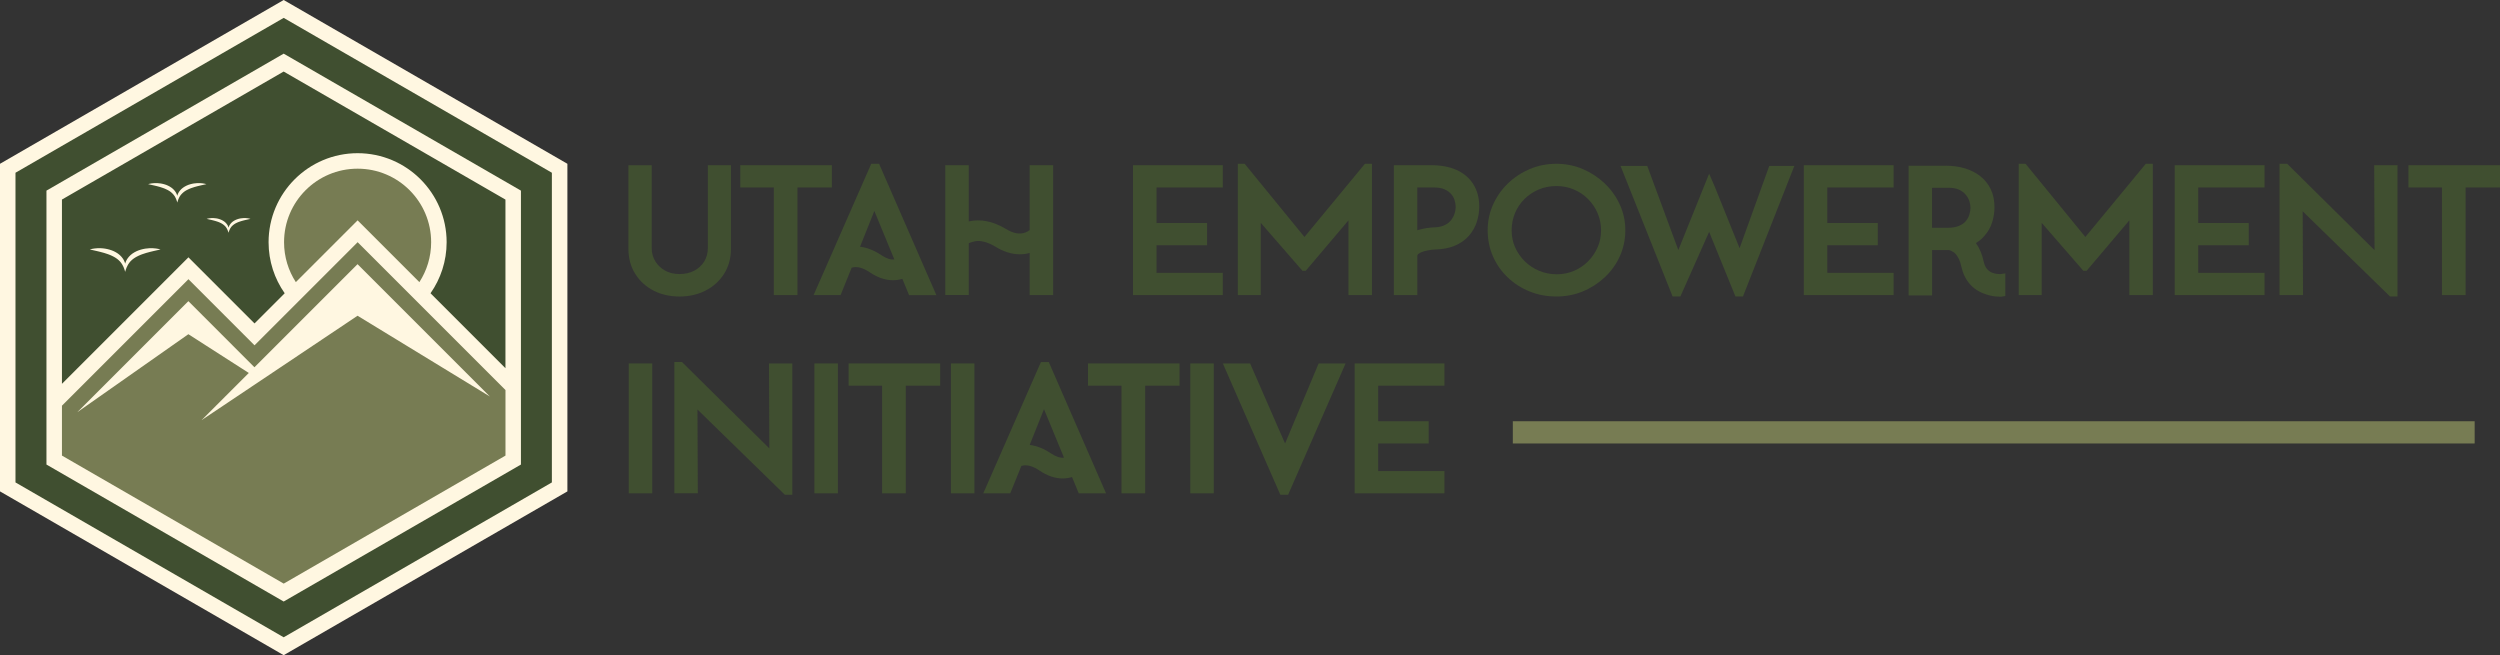 <?xml version="1.0" encoding="UTF-8"?>
<svg id="Layer_1" data-name="Layer 1" xmlns="http://www.w3.org/2000/svg" viewBox="0 0 720 188.69">
  <rect x="0" y="0" width="720" height="188.69" fill="#333333" stroke="none"/>
  <defs>
    <style>
      .cls-1 {
        fill: #fff7e1;
      }

      .cls-1, .cls-2, .cls-3 {
        stroke-width: 0px;
      }

      .cls-2 {
        fill: #777c53;
      }

      .cls-3 {
        fill: #404f30;
      }
    </style>
  </defs>
  <g>
    <polygon class="cls-1" points="163.41 47.17 163.41 141.52 81.7 188.69 0 141.52 0 47.17 81.7 0 163.41 47.17"/>
    <g>
      <path class="cls-2" d="M102.99,63.46l17.79,17.79c2.14-3.31,3.39-7.25,3.39-11.49,0-11.7-9.48-21.18-21.18-21.18s-21.18,9.48-21.18,21.18c0,4.24,1.25,8.18,3.39,11.49l17.79-17.79Z"/>
      <path class="cls-2" d="M102.99,69.76l-29.69,29.69-19.03-19.04-36.43,36.43v14.37l63.87,36.87,63.87-36.87v-18.88l-42.58-42.58ZM102.99,90.92l-44.93,30.08,13.59-13.59-17.4-11.16-31.97,22.45,31.97-31.97,19.03,19.04,29.69-29.69,38.12,38.12-38.12-23.27Z"/>
    </g>
    <g>
      <path class="cls-3" d="M81.7,5.15L4.46,49.75v89.19l77.24,44.6,77.24-44.6V49.75L81.7,5.15ZM150.03,133.79l-68.33,39.45L13.38,133.79V54.9L81.7,15.45l68.33,39.45v78.9Z"/>
      <path class="cls-3" d="M81.7,20.6L17.84,57.47v53.07l36.43-36.43,19.03,19.04,8.69-8.69c-2.92-4.16-4.64-9.23-4.64-14.7,0-14.14,11.5-25.64,25.64-25.64s25.64,11.5,25.64,25.64c0,5.46-1.72,10.53-4.64,14.7l21.58,21.58v-48.56l-63.87-36.87ZM44.14,72.32c-.31.07-.63.15-.98.24-.34.09-.7.18-1.07.29-.36.11-.74.23-1.1.36-.19.06-.36.14-.55.21-.18.08-.36.15-.54.24-.18.08-.35.16-.52.26-.17.09-.33.19-.49.28-.08.05-.16.1-.23.16-.08.05-.15.1-.23.15-.07.06-.14.11-.21.17-.07.06-.14.11-.21.17-.13.12-.26.23-.37.36-.06.06-.12.12-.17.18-.05.06-.1.13-.15.19-.05.06-.1.13-.15.19-.04.07-.08.13-.13.2-.04.07-.09.13-.13.19-.04.07-.07.13-.11.2-.15.25-.25.51-.36.74-.08.23-.16.44-.22.62-.1.36-.17.57-.17.57,0,0-.07-.21-.17-.57-.06-.18-.14-.39-.22-.62-.11-.23-.2-.49-.36-.74-.03-.06-.07-.13-.11-.2-.04-.06-.09-.13-.13-.19-.04-.06-.09-.13-.13-.2-.05-.06-.1-.13-.15-.19-.05-.06-.1-.13-.15-.19-.06-.06-.12-.12-.17-.18-.11-.13-.24-.24-.37-.36-.06-.06-.14-.11-.21-.17-.07-.06-.14-.11-.21-.17-.08-.05-.15-.1-.23-.15-.08-.05-.15-.11-.23-.16-.16-.1-.32-.2-.49-.28-.17-.1-.34-.18-.52-.26-.17-.09-.36-.16-.54-.24-.19-.06-.36-.15-.55-.21-.37-.13-.74-.25-1.1-.36-.36-.11-.72-.2-1.07-.29-.34-.09-.67-.17-.98-.24-1.25-.28-2.08-.47-2.08-.47,0,0,.05-.02.15-.05.1-.03.24-.07.43-.11.37-.08.91-.17,1.57-.2.33-.02.68-.02,1.06,0,.38.02.78.05,1.19.12.21.03.41.07.62.12.21.04.42.1.63.16.21.06.43.13.64.21.21.09.42.16.63.26.21.1.41.2.61.32.2.11.39.24.58.37.19.13.36.28.53.43.16.16.33.31.47.48.14.17.29.33.4.52.06.09.11.18.17.27.05.09.1.18.14.27.04.09.09.18.13.27.03.09.07.18.1.27.03.09.06.18.09.26,0,.04.02.07.03.11,0-.04.02-.07.03-.11.03-.09.06-.17.09-.26.03-.09.07-.18.1-.27.04-.09.09-.18.13-.27.05-.09.09-.18.14-.27.06-.09.11-.18.17-.27.11-.19.26-.35.4-.52.14-.18.31-.32.47-.48.17-.14.34-.3.53-.43.19-.13.38-.27.58-.37.2-.12.4-.22.61-.32.21-.1.42-.18.63-.26.21-.07.43-.15.64-.21.21-.06.42-.12.63-.16.21-.05.42-.09.62-.12.41-.06.81-.1,1.19-.12.38-.01.73-.01,1.06,0,.65.03,1.19.12,1.57.2.19.04.33.08.43.11.1.03.15.05.15.05,0,0-.83.19-2.08.47ZM57.74,53.42c-.25.06-.52.12-.81.19-.28.07-.58.15-.88.24-.3.09-.61.19-.91.3-.15.05-.3.12-.45.17-.15.07-.3.12-.44.2-.15.07-.29.13-.43.21-.14.07-.27.15-.41.23-.07.04-.13.08-.19.13-.06.04-.13.09-.19.13-.06.05-.12.09-.17.14-.06.05-.12.09-.17.14-.11.1-.22.19-.31.3-.05.05-.1.1-.14.15-.04.05-.08.11-.13.16-.04.05-.08.11-.13.16-.04.05-.07.11-.11.16-.04.05-.07.11-.11.16-.03.06-.06.11-.09.16-.13.21-.2.42-.29.61-.07.19-.13.37-.18.51-.08.29-.14.47-.14.47,0,0-.06-.18-.14-.47-.05-.15-.11-.32-.18-.51-.09-.19-.17-.4-.29-.61-.03-.05-.06-.11-.09-.16-.04-.05-.07-.1-.11-.16-.04-.05-.07-.11-.11-.16-.04-.05-.08-.1-.13-.16-.04-.05-.08-.11-.13-.16-.05-.05-.1-.1-.14-.15-.09-.1-.2-.2-.31-.3-.05-.05-.11-.09-.17-.14-.06-.05-.12-.09-.17-.14-.06-.04-.13-.08-.19-.13-.06-.04-.12-.09-.19-.13-.13-.08-.26-.16-.41-.23-.14-.08-.28-.15-.43-.21-.14-.07-.3-.13-.44-.2-.15-.05-.3-.12-.45-.17-.3-.11-.61-.21-.91-.3-.3-.09-.6-.17-.88-.24-.28-.07-.55-.14-.81-.19-1.03-.23-1.71-.38-1.71-.38,0,0,.04-.02.12-.04.08-.02.2-.06.36-.09.31-.07.75-.14,1.29-.17.27-.02.56-.02.87,0,.31.01.64.04.98.1.17.03.34.06.51.1.17.03.35.08.52.13.18.05.35.11.53.17.17.07.35.13.52.22.17.08.34.17.5.26.17.09.32.2.48.31.16.11.3.23.44.35.13.13.27.25.39.4.11.14.24.27.33.43.05.07.09.15.14.22.04.07.08.15.12.23.04.07.07.15.11.22.03.08.06.15.08.22.03.07.05.14.07.22,0,.03.01.06.02.09,0-.03.01-.06.02-.09.02-.07.05-.14.07-.22.03-.07.05-.15.08-.22.04-.07.07-.15.11-.22.04-.07.07-.15.12-.23.05-.07.09-.14.14-.22.09-.15.21-.29.33-.43.11-.14.25-.26.39-.4.14-.12.28-.25.44-.35.16-.11.31-.22.48-.31.16-.1.33-.18.5-.26.17-.08.35-.14.52-.22.17-.06.35-.12.53-.17.17-.05.35-.1.52-.13.17-.04.34-.07.51-.1.34-.05.67-.08.98-.1.31-.01.6-.01.87,0,.54.03.98.1,1.29.17.15.03.27.07.36.09.08.02.12.04.12.04,0,0-.69.15-1.71.38ZM70.81,63.33c-.19.04-.39.09-.61.15-.21.05-.43.11-.66.18-.23.07-.46.14-.68.22-.12.04-.23.09-.34.13-.11.05-.23.09-.33.15-.11.05-.22.1-.32.16-.11.06-.21.12-.3.18-.05.03-.1.06-.14.1-.05.03-.09.06-.14.1-.04.04-.09.07-.13.1-.04.04-.09.07-.13.11-.08.07-.16.14-.23.22-.04.04-.07.08-.11.11-.03.04-.06.08-.09.12-.03.04-.06.08-.09.12-.03.04-.05.08-.08.12-.03.04-.05.08-.08.12-.02.04-.04.08-.07.12-.1.16-.15.32-.22.46-.05.15-.1.27-.14.38-.06.22-.11.35-.11.35,0,0-.04-.13-.11-.35-.04-.11-.09-.24-.14-.38-.07-.14-.13-.3-.22-.46-.02-.04-.04-.08-.07-.12-.03-.04-.05-.08-.08-.12-.03-.04-.05-.08-.08-.12-.03-.04-.06-.08-.09-.12-.03-.04-.06-.08-.09-.12-.04-.04-.07-.08-.11-.11-.07-.08-.15-.15-.23-.22-.04-.04-.08-.07-.13-.11-.04-.03-.09-.07-.13-.1-.05-.03-.09-.06-.14-.1-.05-.03-.09-.07-.14-.1-.1-.06-.2-.12-.3-.18-.1-.06-.21-.11-.32-.16-.11-.06-.22-.1-.33-.15-.12-.04-.23-.09-.34-.13-.23-.08-.46-.16-.68-.22-.23-.07-.45-.13-.66-.18-.21-.05-.42-.1-.61-.15-.77-.17-1.29-.29-1.29-.29,0,0,.03-.01.09-.03.06-.02.15-.04.27-.07.23-.05.57-.11.97-.13.2-.01.42-.01.66,0,.23.01.48.03.73.07.13.02.26.04.39.07.13.03.26.06.39.1.13.04.26.08.39.13.13.05.26.1.39.16.13.06.26.12.38.2.13.07.24.15.36.23.12.08.22.18.33.27.1.1.2.19.29.3.09.11.18.21.24.32.04.06.07.11.11.16.03.06.06.11.09.17.03.06.05.11.08.17.02.06.04.11.06.17.02.05.04.11.06.16,0,.02.01.04.02.07,0-.02.01-.04.02-.07.02-.05.04-.11.06-.16.02-.06.04-.11.06-.17.03-.05.05-.11.08-.17.03-.06.06-.11.09-.17.03-.05.07-.11.11-.16.07-.12.16-.21.24-.32.09-.11.19-.2.29-.3.11-.09.21-.19.33-.27.12-.08.23-.17.36-.23.12-.07.25-.14.38-.2.13-.06.26-.11.39-.16.13-.05.26-.09.39-.13.13-.04.26-.07.39-.1.13-.03.26-.05.39-.07.25-.04.5-.06.73-.07.23,0,.45,0,.66,0,.41.02.74.08.97.13.12.02.21.05.27.07.06.02.09.03.09.03,0,0-.51.12-1.29.29Z"/>
    </g>
  </g>
  <g>
    <path class="cls-2" d="M435.69,127.72v-6.4h277.01v6.4h-277.01Z"/>
    <g>
      <path class="cls-3" d="M203.15,83.71c2.23-1.12,4.03-2.74,5.36-4.81,1.33-2.08,2.01-4.53,2.01-7.28v-24.04h-6.66v23.88c0,1.42-.35,2.72-1.04,3.84-.69,1.13-1.66,2.02-2.87,2.66-1.22.64-2.65.97-4.23.97s-2.93-.32-4.12-.96c-1.18-.64-2.14-1.54-2.85-2.67-.71-1.14-1.06-2.39-1.06-3.83v-23.88h-6.71v24.04c0,2.75.67,5.2,1.98,7.27,1.31,2.07,3.1,3.69,5.31,4.82,2.19,1.12,4.69,1.68,7.43,1.68s5.24-.57,7.45-1.68Z"/>
      <polygon class="cls-3" points="239.57 47.58 213.2 47.58 213.2 53.99 222.86 53.99 222.86 84.98 229.67 84.98 229.67 53.99 239.57 53.99 239.57 47.58"/>
      <path class="cls-3" d="M293.72,73.24c.97,0,1.91-.13,2.82-.39v12.13h6.76v-37.4h-6.76v18.68c-.37.3-.8.54-1.29.72-1.62.59-3.43.24-5.56-1.05-3.7-2.22-7.29-2.94-10.69-2.16v-16.2h-6.76v37.4h6.76v-14.92c.13-.06.27-.12.42-.18.34-.13.87-.27,1.58-.41.63-.13,1.44-.07,2.41.17,1.01.25,2.09.71,3.19,1.37,2.38,1.48,4.78,2.23,7.12,2.23Z"/>
      <polygon class="cls-3" points="326.31 84.98 352.17 84.98 352.17 78.58 333.08 78.58 333.08 70.63 347.63 70.63 347.63 64.23 333.08 64.23 333.08 53.99 352.17 53.99 352.17 47.58 326.31 47.58 326.31 84.98"/>
      <path class="cls-3" d="M419.51,48.96h0c-2.02-.92-4.48-1.38-7.32-1.38h-10.76v37.4h6.76v-11.32c0-.09,0-.31.4-.6.42-.3.94-.54,1.55-.7.7-.18,1.34-.31,1.9-.39.55-.08,1.04-.12,1.46-.12,2.07-.07,3.88-.42,5.37-1.04,1.69-.7,3.08-1.66,4.14-2.87,1.05-1.19,1.82-2.55,2.3-4.02.47-1.45.71-2.93.71-4.42,0-2.48-.57-4.64-1.7-6.43-1.13-1.8-2.75-3.18-4.81-4.12ZM419.25,59.62c0,.52-.11,1.14-.32,1.83-.21.68-.55,1.34-1.03,1.96-.45.59-1.1,1.09-1.92,1.47-.67.32-1.54.52-2.54.58-1.71.04-3.43.31-5.15.81-.04.01-.07.02-.11.03v-12.31h4.82c1.23,0,2.24.18,3.02.53.78.35,1.42.8,1.89,1.34.48.54.81,1.12,1.01,1.78.21.7.32,1.36.32,1.98Z"/>
      <path class="cls-3" d="M462.2,52.86c-1.84-1.75-3.97-3.15-6.32-4.16-2.37-1.01-4.94-1.53-7.63-1.53s-5.32.51-7.71,1.53c-2.37,1.01-4.49,2.41-6.3,4.17-1.81,1.76-3.24,3.81-4.26,6.1-1.02,2.3-1.53,4.77-1.53,7.34,0,2.7.52,5.24,1.53,7.54,1.01,2.3,2.45,4.33,4.26,6.06,1.81,1.72,3.93,3.08,6.31,4.04,2.38.96,4.97,1.44,7.69,1.44s5.26-.5,7.62-1.47c2.36-.97,4.48-2.35,6.33-4.08,1.85-1.74,3.31-3.79,4.34-6.08,1.04-2.3,1.56-4.81,1.56-7.44s-.52-5.04-1.56-7.34c-1.03-2.29-2.49-4.35-4.34-6.11ZM448.35,78.99c-1.81,0-3.52-.34-5.09-1-1.57-.67-2.97-1.59-4.14-2.75-1.17-1.16-2.1-2.51-2.77-4.01-.66-1.49-1-3.13-1-4.87s.32-3.41.95-4.94c.63-1.53,1.54-2.9,2.71-4.07h0c1.17-1.17,2.56-2.1,4.13-2.77,1.56-.66,3.28-1,5.09-1s3.46.33,5.01.98c1.55.65,2.93,1.57,4.1,2.74,1.17,1.17,2.11,2.55,2.77,4.09.66,1.53,1,3.19,1,4.93s-.33,3.43-1,4.92c-.67,1.51-1.59,2.86-2.73,4.02-1.14,1.15-2.5,2.07-4.05,2.74-1.55.66-3.23,1-5.01,1Z"/>
      <polygon class="cls-3" points="519.5 84.98 545.36 84.98 545.36 78.58 526.26 78.58 526.26 70.63 540.81 70.63 540.81 64.23 526.26 64.23 526.26 53.99 545.36 53.99 545.36 47.58 519.5 47.58 519.5 84.98"/>
      <path class="cls-3" d="M573.96,78.63c-1.43-.51-2.31-1.61-2.68-3.36-.42-2.04-1.17-3.8-2.22-5.27.91-.56,1.7-1.22,2.36-1.96,1.07-1.18,1.85-2.52,2.31-3.99.45-1.43.68-2.9.68-4.38,0-1.97-.37-3.72-1.09-5.2-.72-1.48-1.74-2.74-3.01-3.74-1.26-.98-2.75-1.74-4.43-2.25-1.66-.5-3.51-.75-5.49-.75h-10.71v37.35h6.76v-13.07h4.85c.15.03.31.07.48.14.2.08.47.23.79.43.29.19.56.43.81.73.26.32.53.77.81,1.33.27.56.49,1.22.64,1.97.92,4.2,3.34,6.95,7.17,8.17,1.25.44,2.59.66,3.98.66h.43l1.14-.19v-6.51l-1.34.19c-.79.03-1.54-.08-2.22-.31ZM567.5,59.82c0,.62-.11,1.29-.32,1.98-.2.66-.54,1.29-1.01,1.86-.45.55-1.1,1.01-1.94,1.38h0c-.85.37-1.97.56-3.34.56h-4.46v-11.52h4.82c1.19,0,2.18.19,2.96.55.78.37,1.42.84,1.89,1.4.48.57.84,1.19,1.06,1.85.22.67.34,1.32.34,1.94Z"/>
      <polygon class="cls-3" points="626.32 84.98 652.19 84.98 652.19 78.58 633.09 78.58 633.09 70.63 647.64 70.63 647.64 64.23 633.09 64.23 633.09 53.99 652.19 53.99 652.19 47.58 626.32 47.58 626.32 84.98"/>
      <polygon class="cls-3" points="693.63 47.58 693.63 53.99 703.28 53.99 703.28 84.98 710.09 84.98 710.09 53.99 720 53.99 720 47.58 693.63 47.58"/>
      <path class="cls-3" d="M250.92,47.17l-16.6,37.81h7.77l3.19-7.89c1.54-.45,3.25,0,5.25,1.36,2.22,1.49,4.45,2.25,6.63,2.25.93,0,1.84-.13,2.72-.4l1.93,4.69h7.86l-16.49-37.81h-2.26ZM253.89,73.53c-2.06-1.4-4.14-2.23-6.2-2.48l4.12-10.3,5.76,13.96c-1.07.14-2.3-.26-3.68-1.18Z"/>
      <polygon class="cls-3" points="393.1 47.17 375.68 68.25 358.46 47.17 356.49 47.17 356.49 84.98 363.1 84.98 363.1 64.18 375.11 77.99 376.05 77.99 388.36 63.46 388.36 84.98 395.12 84.98 395.12 47.17 393.1 47.17"/>
      <polygon class="cls-3" points="483.95 85.39 492.23 66.78 499.81 85.39 501.97 85.39 516.77 47.79 509.55 47.79 501 71.48 493.91 53.9 492.23 50.02 483.36 72.02 474.41 47.79 466.72 47.79 481.71 85.39 483.95 85.39"/>
      <polygon class="cls-3" points="617.99 47.17 600.58 68.25 583.36 47.17 581.39 47.17 581.39 84.98 588 84.98 588 64.18 600.01 77.99 600.94 77.99 613.25 63.46 613.25 84.98 620.01 84.98 620.01 47.17 617.99 47.17"/>
      <polygon class="cls-3" points="663.17 60.85 688.33 85.39 690.48 85.39 690.48 47.58 683.77 47.58 683.87 72.05 658.71 47.17 656.5 47.17 656.5 84.98 663.27 84.98 663.17 60.85"/>
    </g>
    <g>
      <rect class="cls-3" x="181.08" y="104.67" width="6.76" height="37.4"/>
      <rect class="cls-3" x="234.55" y="104.67" width="6.76" height="37.4"/>
      <polygon class="cls-3" points="244.4 111.08 254.05 111.08 254.05 142.07 260.87 142.07 260.87 111.08 270.77 111.08 270.77 104.67 244.4 104.67 244.4 111.08"/>
      <rect class="cls-3" x="273.87" y="104.67" width="6.76" height="37.4"/>
      <polygon class="cls-3" points="313.34 111.08 322.99 111.08 322.99 142.07 329.81 142.07 329.81 111.08 339.71 111.08 339.71 104.67 313.34 104.67 313.34 111.08"/>
      <rect class="cls-3" x="342.81" y="104.67" width="6.76" height="37.4"/>
      <polygon class="cls-3" points="390.14 142.07 416 142.07 416 135.67 396.91 135.67 396.91 127.72 411.46 127.72 411.46 121.32 396.91 121.32 396.91 111.08 416 111.08 416 104.67 390.14 104.67 390.14 142.07"/>
      <path class="cls-3" d="M299.79,104.26l-16.6,37.81h7.77l3.19-7.89c1.53-.45,3.25,0,5.25,1.36,2.22,1.49,4.45,2.25,6.63,2.25.93,0,1.84-.13,2.72-.4l1.93,4.69h7.86l-16.49-37.81h-2.26ZM302.75,130.62c-2.06-1.4-4.14-2.23-6.2-2.48l4.12-10.3,5.76,13.96c-1.07.14-2.3-.26-3.68-1.18Z"/>
      <polygon class="cls-3" points="200.87 117.94 226.03 142.48 228.19 142.48 228.19 104.67 221.47 104.67 221.57 129.14 196.41 104.26 194.21 104.26 194.21 142.07 200.97 142.07 200.87 117.94"/>
      <polygon class="cls-3" points="370.98 142.48 387.53 104.67 379.77 104.67 370.1 127.74 360.03 104.67 352.18 104.67 368.73 142.48 370.98 142.48"/>
    </g>
  </g>
</svg>